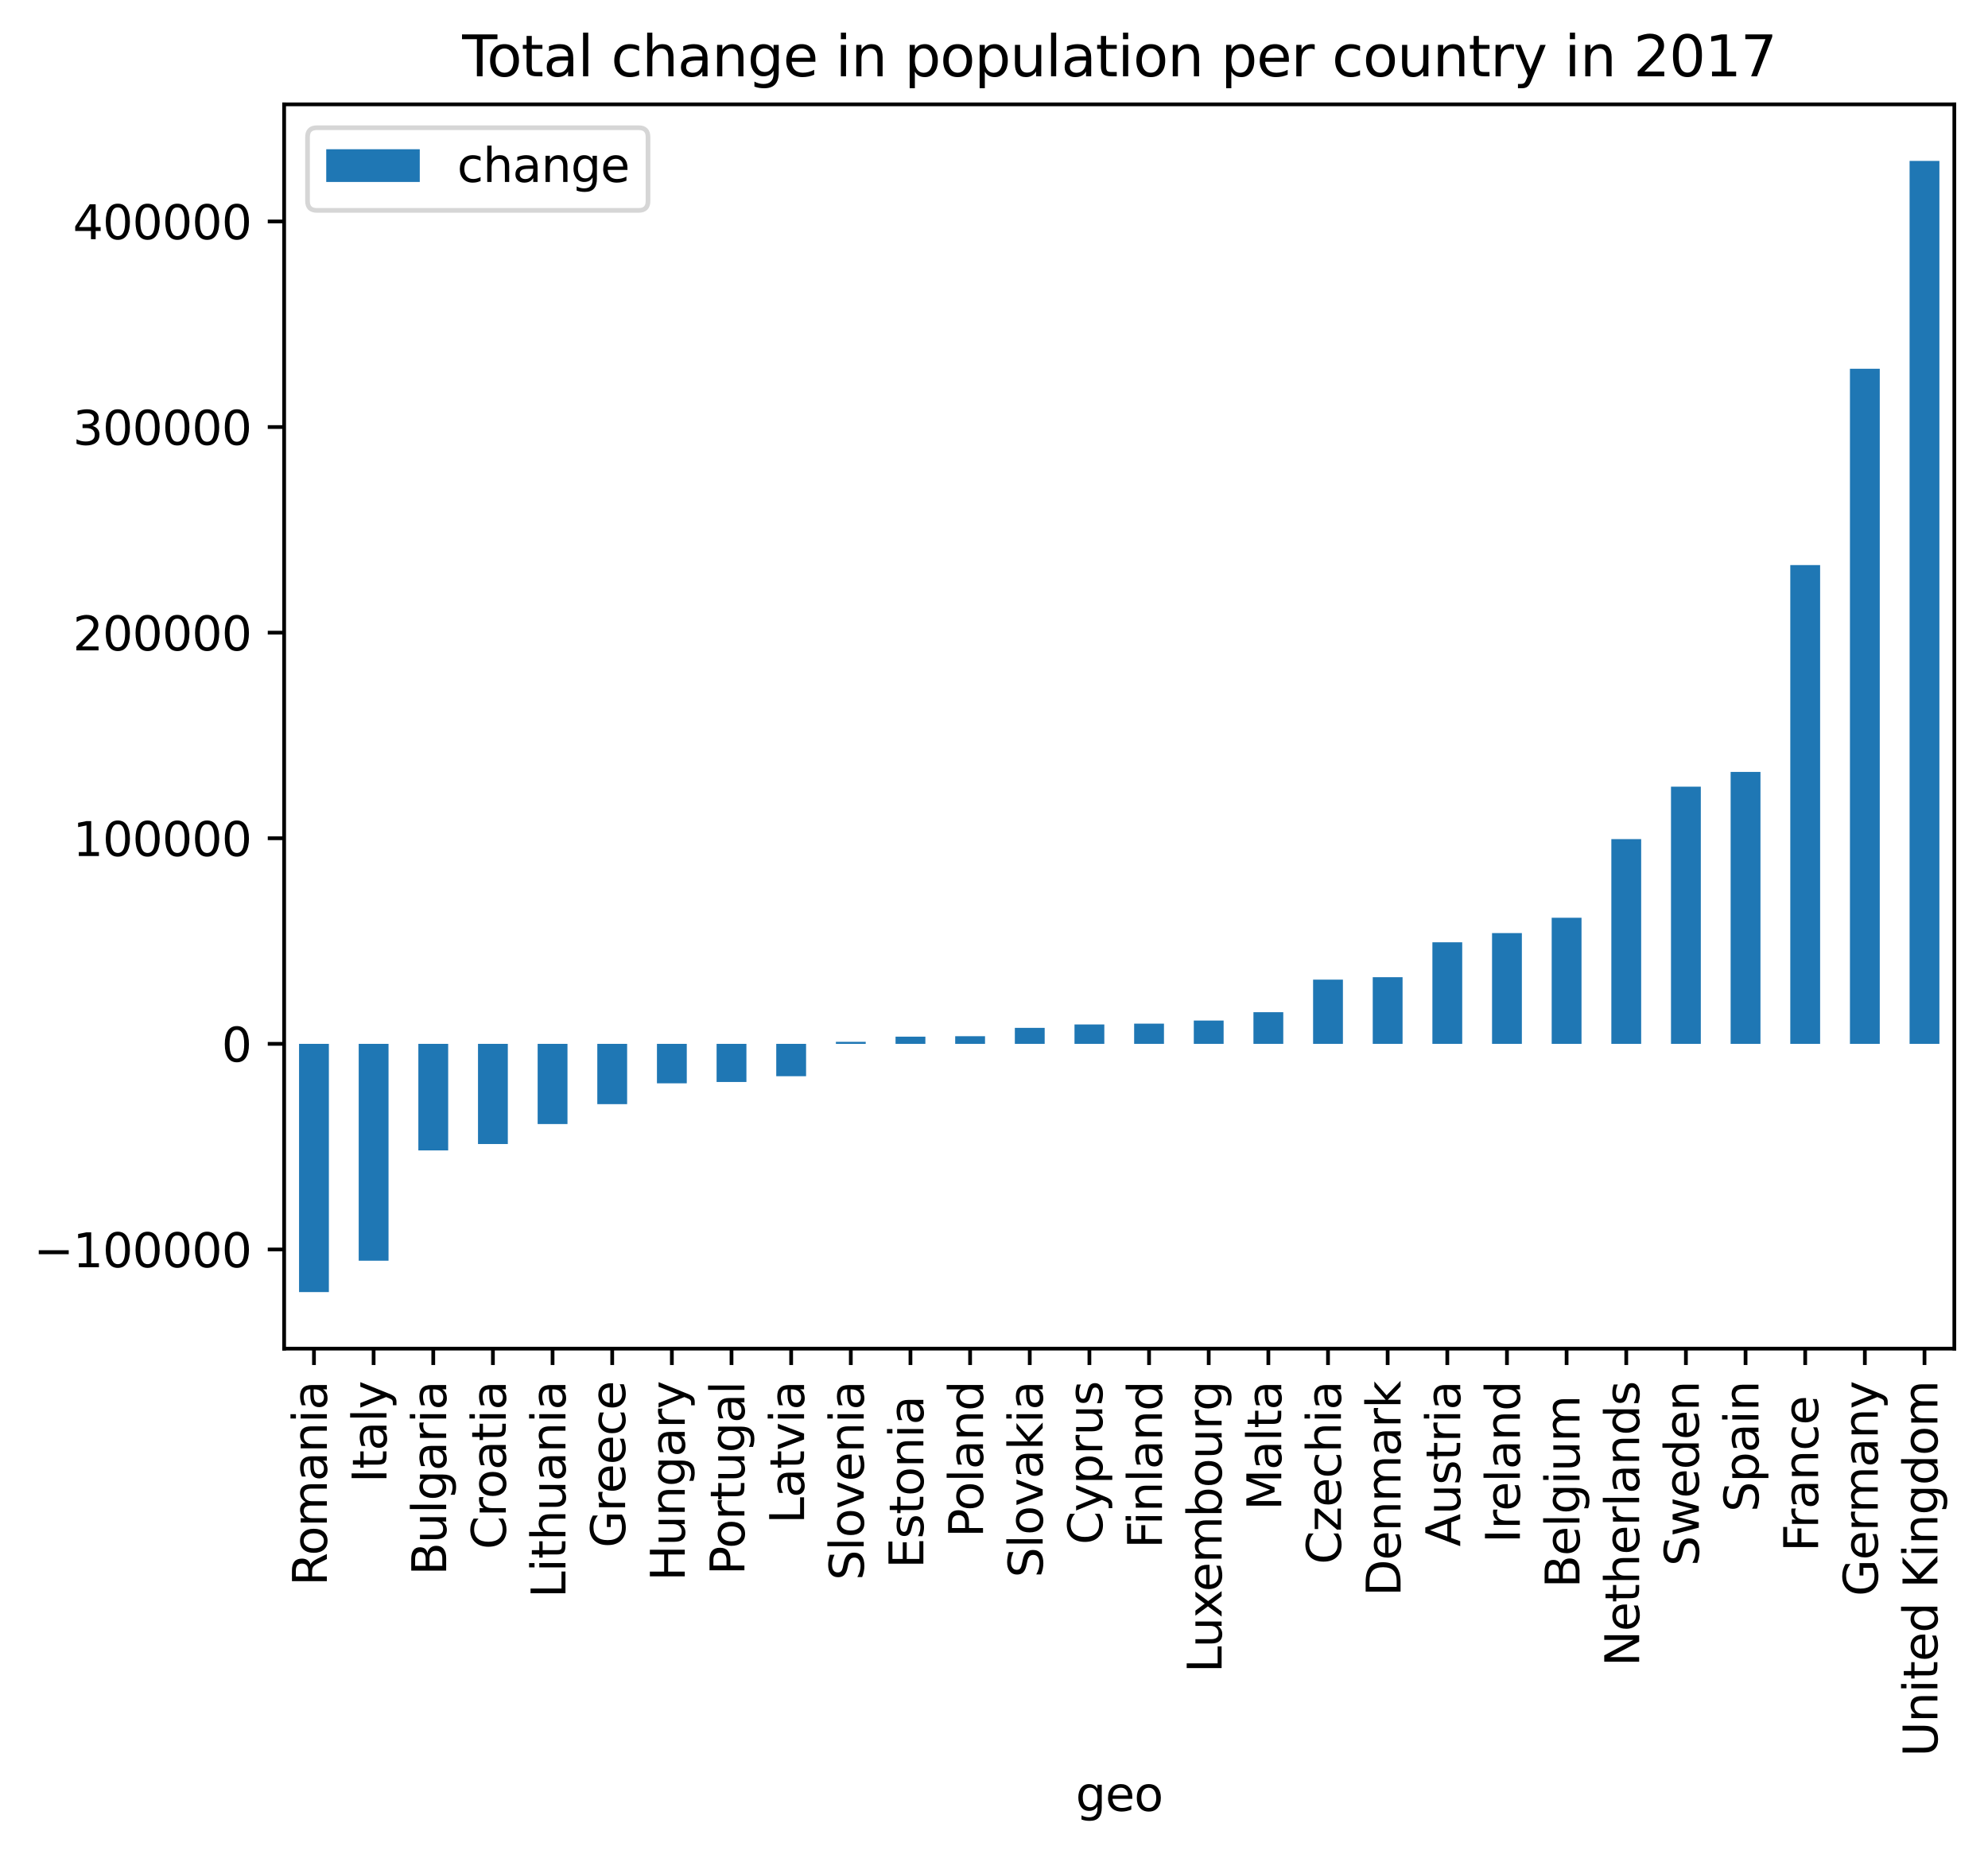<?xml version="1.0" encoding="utf-8" standalone="no"?>
<!DOCTYPE svg PUBLIC "-//W3C//DTD SVG 1.1//EN"
  "http://www.w3.org/Graphics/SVG/1.1/DTD/svg11.dtd">
<svg xmlns:xlink="http://www.w3.org/1999/xlink" width="425.075pt" height="396.572pt" viewBox="0 0 425.075 396.572" xmlns="http://www.w3.org/2000/svg" version="1.1">
 <defs>
  <style type="text/css">*{stroke-linejoin: round; stroke-linecap: butt}</style>
 </defs>
 <g id="figure_1">
  <g id="patch_1">
   <path d="M 0 396.572 
L 425.075 396.572 
L 425.075 0 
L 0 0 
z
" style="fill: #ffffff"/>
  </g>
  <g id="axes_1">
   <g id="patch_2">
    <path d="M 60.755 288.43 
L 417.875 288.43 
L 417.875 22.318 
L 60.755 22.318 
z
" style="fill: #ffffff"/>
   </g>
   <g id="patch_3">
    <path d="M 63.943 223.247 
L 70.32 223.247 
L 70.32 276.334 
L 63.943 276.334 
z
" clip-path="url(#p43cb7d56ff)" style="fill: #1f77b4"/>
   </g>
   <g id="patch_4">
    <path d="M 76.698 223.247 
L 83.075 223.247 
L 83.075 269.625 
L 76.698 269.625 
z
" clip-path="url(#p43cb7d56ff)" style="fill: #1f77b4"/>
   </g>
   <g id="patch_5">
    <path d="M 89.452 223.247 
L 95.829 223.247 
L 95.829 246.035 
L 89.452 246.035 
z
" clip-path="url(#p43cb7d56ff)" style="fill: #1f77b4"/>
   </g>
   <g id="patch_6">
    <path d="M 102.206 223.247 
L 108.583 223.247 
L 108.583 244.67 
L 102.206 244.67 
z
" clip-path="url(#p43cb7d56ff)" style="fill: #1f77b4"/>
   </g>
   <g id="patch_7">
    <path d="M 114.96 223.247 
L 121.338 223.247 
L 121.338 240.397 
L 114.96 240.397 
z
" clip-path="url(#p43cb7d56ff)" style="fill: #1f77b4"/>
   </g>
   <g id="patch_8">
    <path d="M 127.715 223.247 
L 134.092 223.247 
L 134.092 236.142 
L 127.715 236.142 
z
" clip-path="url(#p43cb7d56ff)" style="fill: #1f77b4"/>
   </g>
   <g id="patch_9">
    <path d="M 140.469 223.247 
L 146.846 223.247 
L 146.846 231.685 
L 140.469 231.685 
z
" clip-path="url(#p43cb7d56ff)" style="fill: #1f77b4"/>
   </g>
   <g id="patch_10">
    <path d="M 153.223 223.247 
L 159.6 223.247 
L 159.6 231.402 
L 153.223 231.402 
z
" clip-path="url(#p43cb7d56ff)" style="fill: #1f77b4"/>
   </g>
   <g id="patch_11">
    <path d="M 165.978 223.247 
L 172.355 223.247 
L 172.355 230.167 
L 165.978 230.167 
z
" clip-path="url(#p43cb7d56ff)" style="fill: #1f77b4"/>
   </g>
   <g id="patch_12">
    <path d="M 178.732 223.247 
L 185.109 223.247 
L 185.109 222.814 
L 178.732 222.814 
z
" clip-path="url(#p43cb7d56ff)" style="fill: #1f77b4"/>
   </g>
   <g id="patch_13">
    <path d="M 191.486 223.247 
L 197.863 223.247 
L 197.863 221.708 
L 191.486 221.708 
z
" clip-path="url(#p43cb7d56ff)" style="fill: #1f77b4"/>
   </g>
   <g id="patch_14">
    <path d="M 204.24 223.247 
L 210.618 223.247 
L 210.618 221.61 
L 204.24 221.61 
z
" clip-path="url(#p43cb7d56ff)" style="fill: #1f77b4"/>
   </g>
   <g id="patch_15">
    <path d="M 216.995 223.247 
L 223.372 223.247 
L 223.372 219.827 
L 216.995 219.827 
z
" clip-path="url(#p43cb7d56ff)" style="fill: #1f77b4"/>
   </g>
   <g id="patch_16">
    <path d="M 229.749 223.247 
L 236.126 223.247 
L 236.126 219.098 
L 229.749 219.098 
z
" clip-path="url(#p43cb7d56ff)" style="fill: #1f77b4"/>
   </g>
   <g id="patch_17">
    <path d="M 242.503 223.247 
L 248.88 223.247 
L 248.88 218.923 
L 242.503 218.923 
z
" clip-path="url(#p43cb7d56ff)" style="fill: #1f77b4"/>
   </g>
   <g id="patch_18">
    <path d="M 255.258 223.247 
L 261.635 223.247 
L 261.635 218.261 
L 255.258 218.261 
z
" clip-path="url(#p43cb7d56ff)" style="fill: #1f77b4"/>
   </g>
   <g id="patch_19">
    <path d="M 268.012 223.247 
L 274.389 223.247 
L 274.389 216.473 
L 268.012 216.473 
z
" clip-path="url(#p43cb7d56ff)" style="fill: #1f77b4"/>
   </g>
   <g id="patch_20">
    <path d="M 280.766 223.247 
L 287.143 223.247 
L 287.143 209.512 
L 280.766 209.512 
z
" clip-path="url(#p43cb7d56ff)" style="fill: #1f77b4"/>
   </g>
   <g id="patch_21">
    <path d="M 293.52 223.247 
L 299.898 223.247 
L 299.898 208.99 
L 293.52 208.99 
z
" clip-path="url(#p43cb7d56ff)" style="fill: #1f77b4"/>
   </g>
   <g id="patch_22">
    <path d="M 306.275 223.247 
L 312.652 223.247 
L 312.652 201.523 
L 306.275 201.523 
z
" clip-path="url(#p43cb7d56ff)" style="fill: #1f77b4"/>
   </g>
   <g id="patch_23">
    <path d="M 319.029 223.247 
L 325.406 223.247 
L 325.406 199.556 
L 319.029 199.556 
z
" clip-path="url(#p43cb7d56ff)" style="fill: #1f77b4"/>
   </g>
   <g id="patch_24">
    <path d="M 331.783 223.247 
L 338.16 223.247 
L 338.16 196.278 
L 331.783 196.278 
z
" clip-path="url(#p43cb7d56ff)" style="fill: #1f77b4"/>
   </g>
   <g id="patch_25">
    <path d="M 344.538 223.247 
L 350.915 223.247 
L 350.915 179.46 
L 344.538 179.46 
z
" clip-path="url(#p43cb7d56ff)" style="fill: #1f77b4"/>
   </g>
   <g id="patch_26">
    <path d="M 357.292 223.247 
L 363.669 223.247 
L 363.669 168.242 
L 357.292 168.242 
z
" clip-path="url(#p43cb7d56ff)" style="fill: #1f77b4"/>
   </g>
   <g id="patch_27">
    <path d="M 370.046 223.247 
L 376.423 223.247 
L 376.423 165.087 
L 370.046 165.087 
z
" clip-path="url(#p43cb7d56ff)" style="fill: #1f77b4"/>
   </g>
   <g id="patch_28">
    <path d="M 382.8 223.247 
L 389.178 223.247 
L 389.178 120.852 
L 382.8 120.852 
z
" clip-path="url(#p43cb7d56ff)" style="fill: #1f77b4"/>
   </g>
   <g id="patch_29">
    <path d="M 395.555 223.247 
L 401.932 223.247 
L 401.932 78.865 
L 395.555 78.865 
z
" clip-path="url(#p43cb7d56ff)" style="fill: #1f77b4"/>
   </g>
   <g id="patch_30">
    <path d="M 408.309 223.247 
L 414.686 223.247 
L 414.686 34.414 
L 408.309 34.414 
z
" clip-path="url(#p43cb7d56ff)" style="fill: #1f77b4"/>
   </g>
   <g id="matplotlib.axis_1">
    <g id="xtick_1">
     <g id="line2d_1">
      <defs>
       <path id="m574544e13b" d="M 0 0 
L 0 3.5 
" style="stroke: #000000; stroke-width: 0.8"/>
      </defs>
      <g>
       <use xlink:href="#m574544e13b" x="67.132" y="288.43" style="stroke: #000000; stroke-width: 0.8"/>
      </g>
     </g>
     <g id="text_1">
      <!-- Romania -->
      <g transform="translate(69.891 339.16) rotate(-90) scale(0.1 -0.1)">
       <defs>
        <path id="DejaVuSans-52" d="M 2841 2188 
Q 3044 2119 3236 1894 
Q 3428 1669 3622 1275 
L 4263 0 
L 3584 0 
L 2988 1197 
Q 2756 1666 2539 1819 
Q 2322 1972 1947 1972 
L 1259 1972 
L 1259 0 
L 628 0 
L 628 4666 
L 2053 4666 
Q 2853 4666 3247 4331 
Q 3641 3997 3641 3322 
Q 3641 2881 3436 2590 
Q 3231 2300 2841 2188 
z
M 1259 4147 
L 1259 2491 
L 2053 2491 
Q 2509 2491 2742 2702 
Q 2975 2913 2975 3322 
Q 2975 3731 2742 3939 
Q 2509 4147 2053 4147 
L 1259 4147 
z
" transform="scale(0.016)"/>
        <path id="DejaVuSans-6f" d="M 1959 3097 
Q 1497 3097 1228 2736 
Q 959 2375 959 1747 
Q 959 1119 1226 758 
Q 1494 397 1959 397 
Q 2419 397 2687 759 
Q 2956 1122 2956 1747 
Q 2956 2369 2687 2733 
Q 2419 3097 1959 3097 
z
M 1959 3584 
Q 2709 3584 3137 3096 
Q 3566 2609 3566 1747 
Q 3566 888 3137 398 
Q 2709 -91 1959 -91 
Q 1206 -91 779 398 
Q 353 888 353 1747 
Q 353 2609 779 3096 
Q 1206 3584 1959 3584 
z
" transform="scale(0.016)"/>
        <path id="DejaVuSans-6d" d="M 3328 2828 
Q 3544 3216 3844 3400 
Q 4144 3584 4550 3584 
Q 5097 3584 5394 3201 
Q 5691 2819 5691 2113 
L 5691 0 
L 5113 0 
L 5113 2094 
Q 5113 2597 4934 2840 
Q 4756 3084 4391 3084 
Q 3944 3084 3684 2787 
Q 3425 2491 3425 1978 
L 3425 0 
L 2847 0 
L 2847 2094 
Q 2847 2600 2669 2842 
Q 2491 3084 2119 3084 
Q 1678 3084 1418 2786 
Q 1159 2488 1159 1978 
L 1159 0 
L 581 0 
L 581 3500 
L 1159 3500 
L 1159 2956 
Q 1356 3278 1631 3431 
Q 1906 3584 2284 3584 
Q 2666 3584 2933 3390 
Q 3200 3197 3328 2828 
z
" transform="scale(0.016)"/>
        <path id="DejaVuSans-61" d="M 2194 1759 
Q 1497 1759 1228 1600 
Q 959 1441 959 1056 
Q 959 750 1161 570 
Q 1363 391 1709 391 
Q 2188 391 2477 730 
Q 2766 1069 2766 1631 
L 2766 1759 
L 2194 1759 
z
M 3341 1997 
L 3341 0 
L 2766 0 
L 2766 531 
Q 2569 213 2275 61 
Q 1981 -91 1556 -91 
Q 1019 -91 701 211 
Q 384 513 384 1019 
Q 384 1609 779 1909 
Q 1175 2209 1959 2209 
L 2766 2209 
L 2766 2266 
Q 2766 2663 2505 2880 
Q 2244 3097 1772 3097 
Q 1472 3097 1187 3025 
Q 903 2953 641 2809 
L 641 3341 
Q 956 3463 1253 3523 
Q 1550 3584 1831 3584 
Q 2591 3584 2966 3190 
Q 3341 2797 3341 1997 
z
" transform="scale(0.016)"/>
        <path id="DejaVuSans-6e" d="M 3513 2113 
L 3513 0 
L 2938 0 
L 2938 2094 
Q 2938 2591 2744 2837 
Q 2550 3084 2163 3084 
Q 1697 3084 1428 2787 
Q 1159 2491 1159 1978 
L 1159 0 
L 581 0 
L 581 3500 
L 1159 3500 
L 1159 2956 
Q 1366 3272 1645 3428 
Q 1925 3584 2291 3584 
Q 2894 3584 3203 3211 
Q 3513 2838 3513 2113 
z
" transform="scale(0.016)"/>
        <path id="DejaVuSans-69" d="M 603 3500 
L 1178 3500 
L 1178 0 
L 603 0 
L 603 3500 
z
M 603 4863 
L 1178 4863 
L 1178 4134 
L 603 4134 
L 603 4863 
z
" transform="scale(0.016)"/>
       </defs>
       <use xlink:href="#DejaVuSans-52"/>
       <use xlink:href="#DejaVuSans-6f" x="64.982"/>
       <use xlink:href="#DejaVuSans-6d" x="126.164"/>
       <use xlink:href="#DejaVuSans-61" x="223.576"/>
       <use xlink:href="#DejaVuSans-6e" x="284.855"/>
       <use xlink:href="#DejaVuSans-69" x="348.234"/>
       <use xlink:href="#DejaVuSans-61" x="376.018"/>
      </g>
     </g>
    </g>
    <g id="xtick_2">
     <g id="line2d_2">
      <g>
       <use xlink:href="#m574544e13b" x="79.886" y="288.43" style="stroke: #000000; stroke-width: 0.8"/>
      </g>
     </g>
     <g id="text_2">
      <!-- Italy -->
      <g transform="translate(82.645 317.125) rotate(-90) scale(0.1 -0.1)">
       <defs>
        <path id="DejaVuSans-49" d="M 628 4666 
L 1259 4666 
L 1259 0 
L 628 0 
L 628 4666 
z
" transform="scale(0.016)"/>
        <path id="DejaVuSans-74" d="M 1172 4494 
L 1172 3500 
L 2356 3500 
L 2356 3053 
L 1172 3053 
L 1172 1153 
Q 1172 725 1289 603 
Q 1406 481 1766 481 
L 2356 481 
L 2356 0 
L 1766 0 
Q 1100 0 847 248 
Q 594 497 594 1153 
L 594 3053 
L 172 3053 
L 172 3500 
L 594 3500 
L 594 4494 
L 1172 4494 
z
" transform="scale(0.016)"/>
        <path id="DejaVuSans-6c" d="M 603 4863 
L 1178 4863 
L 1178 0 
L 603 0 
L 603 4863 
z
" transform="scale(0.016)"/>
        <path id="DejaVuSans-79" d="M 2059 -325 
Q 1816 -950 1584 -1140 
Q 1353 -1331 966 -1331 
L 506 -1331 
L 506 -850 
L 844 -850 
Q 1081 -850 1212 -737 
Q 1344 -625 1503 -206 
L 1606 56 
L 191 3500 
L 800 3500 
L 1894 763 
L 2988 3500 
L 3597 3500 
L 2059 -325 
z
" transform="scale(0.016)"/>
       </defs>
       <use xlink:href="#DejaVuSans-49"/>
       <use xlink:href="#DejaVuSans-74" x="29.492"/>
       <use xlink:href="#DejaVuSans-61" x="68.701"/>
       <use xlink:href="#DejaVuSans-6c" x="129.98"/>
       <use xlink:href="#DejaVuSans-79" x="157.764"/>
      </g>
     </g>
    </g>
    <g id="xtick_3">
     <g id="line2d_3">
      <g>
       <use xlink:href="#m574544e13b" x="92.64" y="288.43" style="stroke: #000000; stroke-width: 0.8"/>
      </g>
     </g>
     <g id="text_3">
      <!-- Bulgaria -->
      <g transform="translate(95.4 336.9) rotate(-90) scale(0.1 -0.1)">
       <defs>
        <path id="DejaVuSans-42" d="M 1259 2228 
L 1259 519 
L 2272 519 
Q 2781 519 3026 730 
Q 3272 941 3272 1375 
Q 3272 1813 3026 2020 
Q 2781 2228 2272 2228 
L 1259 2228 
z
M 1259 4147 
L 1259 2741 
L 2194 2741 
Q 2656 2741 2882 2914 
Q 3109 3088 3109 3444 
Q 3109 3797 2882 3972 
Q 2656 4147 2194 4147 
L 1259 4147 
z
M 628 4666 
L 2241 4666 
Q 2963 4666 3353 4366 
Q 3744 4066 3744 3513 
Q 3744 3084 3544 2831 
Q 3344 2578 2956 2516 
Q 3422 2416 3680 2098 
Q 3938 1781 3938 1306 
Q 3938 681 3513 340 
Q 3088 0 2303 0 
L 628 0 
L 628 4666 
z
" transform="scale(0.016)"/>
        <path id="DejaVuSans-75" d="M 544 1381 
L 544 3500 
L 1119 3500 
L 1119 1403 
Q 1119 906 1312 657 
Q 1506 409 1894 409 
Q 2359 409 2629 706 
Q 2900 1003 2900 1516 
L 2900 3500 
L 3475 3500 
L 3475 0 
L 2900 0 
L 2900 538 
Q 2691 219 2414 64 
Q 2138 -91 1772 -91 
Q 1169 -91 856 284 
Q 544 659 544 1381 
z
M 1991 3584 
L 1991 3584 
z
" transform="scale(0.016)"/>
        <path id="DejaVuSans-67" d="M 2906 1791 
Q 2906 2416 2648 2759 
Q 2391 3103 1925 3103 
Q 1463 3103 1205 2759 
Q 947 2416 947 1791 
Q 947 1169 1205 825 
Q 1463 481 1925 481 
Q 2391 481 2648 825 
Q 2906 1169 2906 1791 
z
M 3481 434 
Q 3481 -459 3084 -895 
Q 2688 -1331 1869 -1331 
Q 1566 -1331 1297 -1286 
Q 1028 -1241 775 -1147 
L 775 -588 
Q 1028 -725 1275 -790 
Q 1522 -856 1778 -856 
Q 2344 -856 2625 -561 
Q 2906 -266 2906 331 
L 2906 616 
Q 2728 306 2450 153 
Q 2172 0 1784 0 
Q 1141 0 747 490 
Q 353 981 353 1791 
Q 353 2603 747 3093 
Q 1141 3584 1784 3584 
Q 2172 3584 2450 3431 
Q 2728 3278 2906 2969 
L 2906 3500 
L 3481 3500 
L 3481 434 
z
" transform="scale(0.016)"/>
        <path id="DejaVuSans-72" d="M 2631 2963 
Q 2534 3019 2420 3045 
Q 2306 3072 2169 3072 
Q 1681 3072 1420 2755 
Q 1159 2438 1159 1844 
L 1159 0 
L 581 0 
L 581 3500 
L 1159 3500 
L 1159 2956 
Q 1341 3275 1631 3429 
Q 1922 3584 2338 3584 
Q 2397 3584 2469 3576 
Q 2541 3569 2628 3553 
L 2631 2963 
z
" transform="scale(0.016)"/>
       </defs>
       <use xlink:href="#DejaVuSans-42"/>
       <use xlink:href="#DejaVuSans-75" x="68.604"/>
       <use xlink:href="#DejaVuSans-6c" x="131.982"/>
       <use xlink:href="#DejaVuSans-67" x="159.766"/>
       <use xlink:href="#DejaVuSans-61" x="223.242"/>
       <use xlink:href="#DejaVuSans-72" x="284.521"/>
       <use xlink:href="#DejaVuSans-69" x="325.635"/>
       <use xlink:href="#DejaVuSans-61" x="353.418"/>
      </g>
     </g>
    </g>
    <g id="xtick_4">
     <g id="line2d_4">
      <g>
       <use xlink:href="#m574544e13b" x="105.395" y="288.43" style="stroke: #000000; stroke-width: 0.8"/>
      </g>
     </g>
     <g id="text_4">
      <!-- Croatia -->
      <g transform="translate(108.154 331.372) rotate(-90) scale(0.1 -0.1)">
       <defs>
        <path id="DejaVuSans-43" d="M 4122 4306 
L 4122 3641 
Q 3803 3938 3442 4084 
Q 3081 4231 2675 4231 
Q 1875 4231 1450 3742 
Q 1025 3253 1025 2328 
Q 1025 1406 1450 917 
Q 1875 428 2675 428 
Q 3081 428 3442 575 
Q 3803 722 4122 1019 
L 4122 359 
Q 3791 134 3420 21 
Q 3050 -91 2638 -91 
Q 1578 -91 968 557 
Q 359 1206 359 2328 
Q 359 3453 968 4101 
Q 1578 4750 2638 4750 
Q 3056 4750 3426 4639 
Q 3797 4528 4122 4306 
z
" transform="scale(0.016)"/>
       </defs>
       <use xlink:href="#DejaVuSans-43"/>
       <use xlink:href="#DejaVuSans-72" x="69.824"/>
       <use xlink:href="#DejaVuSans-6f" x="108.688"/>
       <use xlink:href="#DejaVuSans-61" x="169.869"/>
       <use xlink:href="#DejaVuSans-74" x="231.148"/>
       <use xlink:href="#DejaVuSans-69" x="270.357"/>
       <use xlink:href="#DejaVuSans-61" x="298.141"/>
      </g>
     </g>
    </g>
    <g id="xtick_5">
     <g id="line2d_5">
      <g>
       <use xlink:href="#m574544e13b" x="118.149" y="288.43" style="stroke: #000000; stroke-width: 0.8"/>
      </g>
     </g>
     <g id="text_5">
      <!-- Lithuania -->
      <g transform="translate(120.908 341.747) rotate(-90) scale(0.1 -0.1)">
       <defs>
        <path id="DejaVuSans-4c" d="M 628 4666 
L 1259 4666 
L 1259 531 
L 3531 531 
L 3531 0 
L 628 0 
L 628 4666 
z
" transform="scale(0.016)"/>
        <path id="DejaVuSans-68" d="M 3513 2113 
L 3513 0 
L 2938 0 
L 2938 2094 
Q 2938 2591 2744 2837 
Q 2550 3084 2163 3084 
Q 1697 3084 1428 2787 
Q 1159 2491 1159 1978 
L 1159 0 
L 581 0 
L 581 4863 
L 1159 4863 
L 1159 2956 
Q 1366 3272 1645 3428 
Q 1925 3584 2291 3584 
Q 2894 3584 3203 3211 
Q 3513 2838 3513 2113 
z
" transform="scale(0.016)"/>
       </defs>
       <use xlink:href="#DejaVuSans-4c"/>
       <use xlink:href="#DejaVuSans-69" x="55.713"/>
       <use xlink:href="#DejaVuSans-74" x="83.496"/>
       <use xlink:href="#DejaVuSans-68" x="122.705"/>
       <use xlink:href="#DejaVuSans-75" x="186.084"/>
       <use xlink:href="#DejaVuSans-61" x="249.463"/>
       <use xlink:href="#DejaVuSans-6e" x="310.742"/>
       <use xlink:href="#DejaVuSans-69" x="374.121"/>
       <use xlink:href="#DejaVuSans-61" x="401.904"/>
      </g>
     </g>
    </g>
    <g id="xtick_6">
     <g id="line2d_6">
      <g>
       <use xlink:href="#m574544e13b" x="130.903" y="288.43" style="stroke: #000000; stroke-width: 0.8"/>
      </g>
     </g>
     <g id="text_6">
      <!-- Greece -->
      <g transform="translate(133.663 331.022) rotate(-90) scale(0.1 -0.1)">
       <defs>
        <path id="DejaVuSans-47" d="M 3809 666 
L 3809 1919 
L 2778 1919 
L 2778 2438 
L 4434 2438 
L 4434 434 
Q 4069 175 3628 42 
Q 3188 -91 2688 -91 
Q 1594 -91 976 548 
Q 359 1188 359 2328 
Q 359 3472 976 4111 
Q 1594 4750 2688 4750 
Q 3144 4750 3555 4637 
Q 3966 4525 4313 4306 
L 4313 3634 
Q 3963 3931 3569 4081 
Q 3175 4231 2741 4231 
Q 1884 4231 1454 3753 
Q 1025 3275 1025 2328 
Q 1025 1384 1454 906 
Q 1884 428 2741 428 
Q 3075 428 3337 486 
Q 3600 544 3809 666 
z
" transform="scale(0.016)"/>
        <path id="DejaVuSans-65" d="M 3597 1894 
L 3597 1613 
L 953 1613 
Q 991 1019 1311 708 
Q 1631 397 2203 397 
Q 2534 397 2845 478 
Q 3156 559 3463 722 
L 3463 178 
Q 3153 47 2828 -22 
Q 2503 -91 2169 -91 
Q 1331 -91 842 396 
Q 353 884 353 1716 
Q 353 2575 817 3079 
Q 1281 3584 2069 3584 
Q 2775 3584 3186 3129 
Q 3597 2675 3597 1894 
z
M 3022 2063 
Q 3016 2534 2758 2815 
Q 2500 3097 2075 3097 
Q 1594 3097 1305 2825 
Q 1016 2553 972 2059 
L 3022 2063 
z
" transform="scale(0.016)"/>
        <path id="DejaVuSans-63" d="M 3122 3366 
L 3122 2828 
Q 2878 2963 2633 3030 
Q 2388 3097 2138 3097 
Q 1578 3097 1268 2742 
Q 959 2388 959 1747 
Q 959 1106 1268 751 
Q 1578 397 2138 397 
Q 2388 397 2633 464 
Q 2878 531 3122 666 
L 3122 134 
Q 2881 22 2623 -34 
Q 2366 -91 2075 -91 
Q 1284 -91 818 406 
Q 353 903 353 1747 
Q 353 2603 823 3093 
Q 1294 3584 2113 3584 
Q 2378 3584 2631 3529 
Q 2884 3475 3122 3366 
z
" transform="scale(0.016)"/>
       </defs>
       <use xlink:href="#DejaVuSans-47"/>
       <use xlink:href="#DejaVuSans-72" x="77.49"/>
       <use xlink:href="#DejaVuSans-65" x="116.354"/>
       <use xlink:href="#DejaVuSans-65" x="177.877"/>
       <use xlink:href="#DejaVuSans-63" x="239.4"/>
       <use xlink:href="#DejaVuSans-65" x="294.381"/>
      </g>
     </g>
    </g>
    <g id="xtick_7">
     <g id="line2d_7">
      <g>
       <use xlink:href="#m574544e13b" x="143.658" y="288.43" style="stroke: #000000; stroke-width: 0.8"/>
      </g>
     </g>
     <g id="text_7">
      <!-- Hungary -->
      <g transform="translate(146.417 338.132) rotate(-90) scale(0.1 -0.1)">
       <defs>
        <path id="DejaVuSans-48" d="M 628 4666 
L 1259 4666 
L 1259 2753 
L 3553 2753 
L 3553 4666 
L 4184 4666 
L 4184 0 
L 3553 0 
L 3553 2222 
L 1259 2222 
L 1259 0 
L 628 0 
L 628 4666 
z
" transform="scale(0.016)"/>
       </defs>
       <use xlink:href="#DejaVuSans-48"/>
       <use xlink:href="#DejaVuSans-75" x="75.195"/>
       <use xlink:href="#DejaVuSans-6e" x="138.574"/>
       <use xlink:href="#DejaVuSans-67" x="201.953"/>
       <use xlink:href="#DejaVuSans-61" x="265.43"/>
       <use xlink:href="#DejaVuSans-72" x="326.709"/>
       <use xlink:href="#DejaVuSans-79" x="367.822"/>
      </g>
     </g>
    </g>
    <g id="xtick_8">
     <g id="line2d_8">
      <g>
       <use xlink:href="#m574544e13b" x="156.412" y="288.43" style="stroke: #000000; stroke-width: 0.8"/>
      </g>
     </g>
     <g id="text_8">
      <!-- Portugal -->
      <g transform="translate(159.171 336.839) rotate(-90) scale(0.1 -0.1)">
       <defs>
        <path id="DejaVuSans-50" d="M 1259 4147 
L 1259 2394 
L 2053 2394 
Q 2494 2394 2734 2622 
Q 2975 2850 2975 3272 
Q 2975 3691 2734 3919 
Q 2494 4147 2053 4147 
L 1259 4147 
z
M 628 4666 
L 2053 4666 
Q 2838 4666 3239 4311 
Q 3641 3956 3641 3272 
Q 3641 2581 3239 2228 
Q 2838 1875 2053 1875 
L 1259 1875 
L 1259 0 
L 628 0 
L 628 4666 
z
" transform="scale(0.016)"/>
       </defs>
       <use xlink:href="#DejaVuSans-50"/>
       <use xlink:href="#DejaVuSans-6f" x="56.678"/>
       <use xlink:href="#DejaVuSans-72" x="117.859"/>
       <use xlink:href="#DejaVuSans-74" x="158.973"/>
       <use xlink:href="#DejaVuSans-75" x="198.182"/>
       <use xlink:href="#DejaVuSans-67" x="261.561"/>
       <use xlink:href="#DejaVuSans-61" x="325.037"/>
       <use xlink:href="#DejaVuSans-6c" x="386.316"/>
      </g>
     </g>
    </g>
    <g id="xtick_9">
     <g id="line2d_9">
      <g>
       <use xlink:href="#m574544e13b" x="169.166" y="288.43" style="stroke: #000000; stroke-width: 0.8"/>
      </g>
     </g>
     <g id="text_9">
      <!-- Latvia -->
      <g transform="translate(171.925 325.875) rotate(-90) scale(0.1 -0.1)">
       <defs>
        <path id="DejaVuSans-76" d="M 191 3500 
L 800 3500 
L 1894 563 
L 2988 3500 
L 3597 3500 
L 2284 0 
L 1503 0 
L 191 3500 
z
" transform="scale(0.016)"/>
       </defs>
       <use xlink:href="#DejaVuSans-4c"/>
       <use xlink:href="#DejaVuSans-61" x="55.713"/>
       <use xlink:href="#DejaVuSans-74" x="116.992"/>
       <use xlink:href="#DejaVuSans-76" x="156.201"/>
       <use xlink:href="#DejaVuSans-69" x="215.381"/>
       <use xlink:href="#DejaVuSans-61" x="243.164"/>
      </g>
     </g>
    </g>
    <g id="xtick_10">
     <g id="line2d_10">
      <g>
       <use xlink:href="#m574544e13b" x="181.92" y="288.43" style="stroke: #000000; stroke-width: 0.8"/>
      </g>
     </g>
     <g id="text_10">
      <!-- Slovenia -->
      <g transform="translate(184.68 337.991) rotate(-90) scale(0.1 -0.1)">
       <defs>
        <path id="DejaVuSans-53" d="M 3425 4513 
L 3425 3897 
Q 3066 4069 2747 4153 
Q 2428 4238 2131 4238 
Q 1616 4238 1336 4038 
Q 1056 3838 1056 3469 
Q 1056 3159 1242 3001 
Q 1428 2844 1947 2747 
L 2328 2669 
Q 3034 2534 3370 2195 
Q 3706 1856 3706 1288 
Q 3706 609 3251 259 
Q 2797 -91 1919 -91 
Q 1588 -91 1214 -16 
Q 841 59 441 206 
L 441 856 
Q 825 641 1194 531 
Q 1563 422 1919 422 
Q 2459 422 2753 634 
Q 3047 847 3047 1241 
Q 3047 1584 2836 1778 
Q 2625 1972 2144 2069 
L 1759 2144 
Q 1053 2284 737 2584 
Q 422 2884 422 3419 
Q 422 4038 858 4394 
Q 1294 4750 2059 4750 
Q 2388 4750 2728 4690 
Q 3069 4631 3425 4513 
z
" transform="scale(0.016)"/>
       </defs>
       <use xlink:href="#DejaVuSans-53"/>
       <use xlink:href="#DejaVuSans-6c" x="63.477"/>
       <use xlink:href="#DejaVuSans-6f" x="91.26"/>
       <use xlink:href="#DejaVuSans-76" x="152.441"/>
       <use xlink:href="#DejaVuSans-65" x="211.621"/>
       <use xlink:href="#DejaVuSans-6e" x="273.145"/>
       <use xlink:href="#DejaVuSans-69" x="336.523"/>
       <use xlink:href="#DejaVuSans-61" x="364.307"/>
      </g>
     </g>
    </g>
    <g id="xtick_11">
     <g id="line2d_11">
      <g>
       <use xlink:href="#m574544e13b" x="194.675" y="288.43" style="stroke: #000000; stroke-width: 0.8"/>
      </g>
     </g>
     <g id="text_11">
      <!-- Estonia  -->
      <g transform="translate(197.434 335.419) rotate(-90) scale(0.1 -0.1)">
       <defs>
        <path id="DejaVuSans-45" d="M 628 4666 
L 3578 4666 
L 3578 4134 
L 1259 4134 
L 1259 2753 
L 3481 2753 
L 3481 2222 
L 1259 2222 
L 1259 531 
L 3634 531 
L 3634 0 
L 628 0 
L 628 4666 
z
" transform="scale(0.016)"/>
        <path id="DejaVuSans-73" d="M 2834 3397 
L 2834 2853 
Q 2591 2978 2328 3040 
Q 2066 3103 1784 3103 
Q 1356 3103 1142 2972 
Q 928 2841 928 2578 
Q 928 2378 1081 2264 
Q 1234 2150 1697 2047 
L 1894 2003 
Q 2506 1872 2764 1633 
Q 3022 1394 3022 966 
Q 3022 478 2636 193 
Q 2250 -91 1575 -91 
Q 1294 -91 989 -36 
Q 684 19 347 128 
L 347 722 
Q 666 556 975 473 
Q 1284 391 1588 391 
Q 1994 391 2212 530 
Q 2431 669 2431 922 
Q 2431 1156 2273 1281 
Q 2116 1406 1581 1522 
L 1381 1569 
Q 847 1681 609 1914 
Q 372 2147 372 2553 
Q 372 3047 722 3315 
Q 1072 3584 1716 3584 
Q 2034 3584 2315 3537 
Q 2597 3491 2834 3397 
z
" transform="scale(0.016)"/>
        <path id="DejaVuSans-20" transform="scale(0.016)"/>
       </defs>
       <use xlink:href="#DejaVuSans-45"/>
       <use xlink:href="#DejaVuSans-73" x="63.184"/>
       <use xlink:href="#DejaVuSans-74" x="115.283"/>
       <use xlink:href="#DejaVuSans-6f" x="154.492"/>
       <use xlink:href="#DejaVuSans-6e" x="215.674"/>
       <use xlink:href="#DejaVuSans-69" x="279.053"/>
       <use xlink:href="#DejaVuSans-61" x="306.836"/>
       <use xlink:href="#DejaVuSans-20" x="368.115"/>
      </g>
     </g>
    </g>
    <g id="xtick_12">
     <g id="line2d_12">
      <g>
       <use xlink:href="#m574544e13b" x="207.429" y="288.43" style="stroke: #000000; stroke-width: 0.8"/>
      </g>
     </g>
     <g id="text_12">
      <!-- Poland -->
      <g transform="translate(210.188 328.808) rotate(-90) scale(0.1 -0.1)">
       <defs>
        <path id="DejaVuSans-64" d="M 2906 2969 
L 2906 4863 
L 3481 4863 
L 3481 0 
L 2906 0 
L 2906 525 
Q 2725 213 2448 61 
Q 2172 -91 1784 -91 
Q 1150 -91 751 415 
Q 353 922 353 1747 
Q 353 2572 751 3078 
Q 1150 3584 1784 3584 
Q 2172 3584 2448 3432 
Q 2725 3281 2906 2969 
z
M 947 1747 
Q 947 1113 1208 752 
Q 1469 391 1925 391 
Q 2381 391 2643 752 
Q 2906 1113 2906 1747 
Q 2906 2381 2643 2742 
Q 2381 3103 1925 3103 
Q 1469 3103 1208 2742 
Q 947 2381 947 1747 
z
" transform="scale(0.016)"/>
       </defs>
       <use xlink:href="#DejaVuSans-50"/>
       <use xlink:href="#DejaVuSans-6f" x="56.678"/>
       <use xlink:href="#DejaVuSans-6c" x="117.859"/>
       <use xlink:href="#DejaVuSans-61" x="145.643"/>
       <use xlink:href="#DejaVuSans-6e" x="206.922"/>
       <use xlink:href="#DejaVuSans-64" x="270.301"/>
      </g>
     </g>
    </g>
    <g id="xtick_13">
     <g id="line2d_13">
      <g>
       <use xlink:href="#m574544e13b" x="220.183" y="288.43" style="stroke: #000000; stroke-width: 0.8"/>
      </g>
     </g>
     <g id="text_13">
      <!-- Slovakia -->
      <g transform="translate(222.943 337.419) rotate(-90) scale(0.1 -0.1)">
       <defs>
        <path id="DejaVuSans-6b" d="M 581 4863 
L 1159 4863 
L 1159 1991 
L 2875 3500 
L 3609 3500 
L 1753 1863 
L 3688 0 
L 2938 0 
L 1159 1709 
L 1159 0 
L 581 0 
L 581 4863 
z
" transform="scale(0.016)"/>
       </defs>
       <use xlink:href="#DejaVuSans-53"/>
       <use xlink:href="#DejaVuSans-6c" x="63.477"/>
       <use xlink:href="#DejaVuSans-6f" x="91.26"/>
       <use xlink:href="#DejaVuSans-76" x="152.441"/>
       <use xlink:href="#DejaVuSans-61" x="211.621"/>
       <use xlink:href="#DejaVuSans-6b" x="272.9"/>
       <use xlink:href="#DejaVuSans-69" x="330.811"/>
       <use xlink:href="#DejaVuSans-61" x="358.594"/>
      </g>
     </g>
    </g>
    <g id="xtick_14">
     <g id="line2d_14">
      <g>
       <use xlink:href="#m574544e13b" x="232.938" y="288.43" style="stroke: #000000; stroke-width: 0.8"/>
      </g>
     </g>
     <g id="text_14">
      <!-- Cyprus -->
      <g transform="translate(235.697 330.338) rotate(-90) scale(0.1 -0.1)">
       <defs>
        <path id="DejaVuSans-70" d="M 1159 525 
L 1159 -1331 
L 581 -1331 
L 581 3500 
L 1159 3500 
L 1159 2969 
Q 1341 3281 1617 3432 
Q 1894 3584 2278 3584 
Q 2916 3584 3314 3078 
Q 3713 2572 3713 1747 
Q 3713 922 3314 415 
Q 2916 -91 2278 -91 
Q 1894 -91 1617 61 
Q 1341 213 1159 525 
z
M 3116 1747 
Q 3116 2381 2855 2742 
Q 2594 3103 2138 3103 
Q 1681 3103 1420 2742 
Q 1159 2381 1159 1747 
Q 1159 1113 1420 752 
Q 1681 391 2138 391 
Q 2594 391 2855 752 
Q 3116 1113 3116 1747 
z
" transform="scale(0.016)"/>
       </defs>
       <use xlink:href="#DejaVuSans-43"/>
       <use xlink:href="#DejaVuSans-79" x="69.824"/>
       <use xlink:href="#DejaVuSans-70" x="129.004"/>
       <use xlink:href="#DejaVuSans-72" x="192.48"/>
       <use xlink:href="#DejaVuSans-75" x="233.594"/>
       <use xlink:href="#DejaVuSans-73" x="296.973"/>
      </g>
     </g>
    </g>
    <g id="xtick_15">
     <g id="line2d_15">
      <g>
       <use xlink:href="#m574544e13b" x="245.692" y="288.43" style="stroke: #000000; stroke-width: 0.8"/>
      </g>
     </g>
     <g id="text_15">
      <!-- Finland -->
      <g transform="translate(248.451 331.164) rotate(-90) scale(0.1 -0.1)">
       <defs>
        <path id="DejaVuSans-46" d="M 628 4666 
L 3309 4666 
L 3309 4134 
L 1259 4134 
L 1259 2759 
L 3109 2759 
L 3109 2228 
L 1259 2228 
L 1259 0 
L 628 0 
L 628 4666 
z
" transform="scale(0.016)"/>
       </defs>
       <use xlink:href="#DejaVuSans-46"/>
       <use xlink:href="#DejaVuSans-69" x="50.27"/>
       <use xlink:href="#DejaVuSans-6e" x="78.053"/>
       <use xlink:href="#DejaVuSans-6c" x="141.432"/>
       <use xlink:href="#DejaVuSans-61" x="169.215"/>
       <use xlink:href="#DejaVuSans-6e" x="230.494"/>
       <use xlink:href="#DejaVuSans-64" x="293.873"/>
      </g>
     </g>
    </g>
    <g id="xtick_16">
     <g id="line2d_16">
      <g>
       <use xlink:href="#m574544e13b" x="258.446" y="288.43" style="stroke: #000000; stroke-width: 0.8"/>
      </g>
     </g>
     <g id="text_16">
      <!-- Luxembourg -->
      <g transform="translate(261.205 357.754) rotate(-90) scale(0.1 -0.1)">
       <defs>
        <path id="DejaVuSans-78" d="M 3513 3500 
L 2247 1797 
L 3578 0 
L 2900 0 
L 1881 1375 
L 863 0 
L 184 0 
L 1544 1831 
L 300 3500 
L 978 3500 
L 1906 2253 
L 2834 3500 
L 3513 3500 
z
" transform="scale(0.016)"/>
        <path id="DejaVuSans-62" d="M 3116 1747 
Q 3116 2381 2855 2742 
Q 2594 3103 2138 3103 
Q 1681 3103 1420 2742 
Q 1159 2381 1159 1747 
Q 1159 1113 1420 752 
Q 1681 391 2138 391 
Q 2594 391 2855 752 
Q 3116 1113 3116 1747 
z
M 1159 2969 
Q 1341 3281 1617 3432 
Q 1894 3584 2278 3584 
Q 2916 3584 3314 3078 
Q 3713 2572 3713 1747 
Q 3713 922 3314 415 
Q 2916 -91 2278 -91 
Q 1894 -91 1617 61 
Q 1341 213 1159 525 
L 1159 0 
L 581 0 
L 581 4863 
L 1159 4863 
L 1159 2969 
z
" transform="scale(0.016)"/>
       </defs>
       <use xlink:href="#DejaVuSans-4c"/>
       <use xlink:href="#DejaVuSans-75" x="53.963"/>
       <use xlink:href="#DejaVuSans-78" x="117.342"/>
       <use xlink:href="#DejaVuSans-65" x="173.396"/>
       <use xlink:href="#DejaVuSans-6d" x="234.92"/>
       <use xlink:href="#DejaVuSans-62" x="332.332"/>
       <use xlink:href="#DejaVuSans-6f" x="395.809"/>
       <use xlink:href="#DejaVuSans-75" x="456.99"/>
       <use xlink:href="#DejaVuSans-72" x="520.369"/>
       <use xlink:href="#DejaVuSans-67" x="559.732"/>
      </g>
     </g>
    </g>
    <g id="xtick_17">
     <g id="line2d_17">
      <g>
       <use xlink:href="#m574544e13b" x="271.2" y="288.43" style="stroke: #000000; stroke-width: 0.8"/>
      </g>
     </g>
     <g id="text_17">
      <!-- Malta -->
      <g transform="translate(273.96 323.013) rotate(-90) scale(0.1 -0.1)">
       <defs>
        <path id="DejaVuSans-4d" d="M 628 4666 
L 1569 4666 
L 2759 1491 
L 3956 4666 
L 4897 4666 
L 4897 0 
L 4281 0 
L 4281 4097 
L 3078 897 
L 2444 897 
L 1241 4097 
L 1241 0 
L 628 0 
L 628 4666 
z
" transform="scale(0.016)"/>
       </defs>
       <use xlink:href="#DejaVuSans-4d"/>
       <use xlink:href="#DejaVuSans-61" x="86.279"/>
       <use xlink:href="#DejaVuSans-6c" x="147.559"/>
       <use xlink:href="#DejaVuSans-74" x="175.342"/>
       <use xlink:href="#DejaVuSans-61" x="214.551"/>
      </g>
     </g>
    </g>
    <g id="xtick_18">
     <g id="line2d_18">
      <g>
       <use xlink:href="#m574544e13b" x="283.955" y="288.43" style="stroke: #000000; stroke-width: 0.8"/>
      </g>
     </g>
     <g id="text_18">
      <!-- Czechia -->
      <g transform="translate(286.714 334.557) rotate(-90) scale(0.1 -0.1)">
       <defs>
        <path id="DejaVuSans-7a" d="M 353 3500 
L 3084 3500 
L 3084 2975 
L 922 459 
L 3084 459 
L 3084 0 
L 275 0 
L 275 525 
L 2438 3041 
L 353 3041 
L 353 3500 
z
" transform="scale(0.016)"/>
       </defs>
       <use xlink:href="#DejaVuSans-43"/>
       <use xlink:href="#DejaVuSans-7a" x="69.824"/>
       <use xlink:href="#DejaVuSans-65" x="122.314"/>
       <use xlink:href="#DejaVuSans-63" x="183.838"/>
       <use xlink:href="#DejaVuSans-68" x="238.818"/>
       <use xlink:href="#DejaVuSans-69" x="302.197"/>
       <use xlink:href="#DejaVuSans-61" x="329.98"/>
      </g>
     </g>
    </g>
    <g id="xtick_19">
     <g id="line2d_19">
      <g>
       <use xlink:href="#m574544e13b" x="296.709" y="288.43" style="stroke: #000000; stroke-width: 0.8"/>
      </g>
     </g>
     <g id="text_19">
      <!-- Denmark -->
      <g transform="translate(299.468 341.391) rotate(-90) scale(0.1 -0.1)">
       <defs>
        <path id="DejaVuSans-44" d="M 1259 4147 
L 1259 519 
L 2022 519 
Q 2988 519 3436 956 
Q 3884 1394 3884 2338 
Q 3884 3275 3436 3711 
Q 2988 4147 2022 4147 
L 1259 4147 
z
M 628 4666 
L 1925 4666 
Q 3281 4666 3915 4102 
Q 4550 3538 4550 2338 
Q 4550 1131 3912 565 
Q 3275 0 1925 0 
L 628 0 
L 628 4666 
z
" transform="scale(0.016)"/>
       </defs>
       <use xlink:href="#DejaVuSans-44"/>
       <use xlink:href="#DejaVuSans-65" x="77.002"/>
       <use xlink:href="#DejaVuSans-6e" x="138.525"/>
       <use xlink:href="#DejaVuSans-6d" x="201.904"/>
       <use xlink:href="#DejaVuSans-61" x="299.316"/>
       <use xlink:href="#DejaVuSans-72" x="360.596"/>
       <use xlink:href="#DejaVuSans-6b" x="401.709"/>
      </g>
     </g>
    </g>
    <g id="xtick_20">
     <g id="line2d_20">
      <g>
       <use xlink:href="#m574544e13b" x="309.463" y="288.43" style="stroke: #000000; stroke-width: 0.8"/>
      </g>
     </g>
     <g id="text_20">
      <!-- Austria -->
      <g transform="translate(312.223 330.755) rotate(-90) scale(0.1 -0.1)">
       <defs>
        <path id="DejaVuSans-41" d="M 2188 4044 
L 1331 1722 
L 3047 1722 
L 2188 4044 
z
M 1831 4666 
L 2547 4666 
L 4325 0 
L 3669 0 
L 3244 1197 
L 1141 1197 
L 716 0 
L 50 0 
L 1831 4666 
z
" transform="scale(0.016)"/>
       </defs>
       <use xlink:href="#DejaVuSans-41"/>
       <use xlink:href="#DejaVuSans-75" x="68.408"/>
       <use xlink:href="#DejaVuSans-73" x="131.787"/>
       <use xlink:href="#DejaVuSans-74" x="183.887"/>
       <use xlink:href="#DejaVuSans-72" x="223.096"/>
       <use xlink:href="#DejaVuSans-69" x="264.209"/>
       <use xlink:href="#DejaVuSans-61" x="291.992"/>
      </g>
     </g>
    </g>
    <g id="xtick_21">
     <g id="line2d_21">
      <g>
       <use xlink:href="#m574544e13b" x="322.218" y="288.43" style="stroke: #000000; stroke-width: 0.8"/>
      </g>
     </g>
     <g id="text_21">
      <!-- Ireland -->
      <g transform="translate(324.977 330.011) rotate(-90) scale(0.1 -0.1)">
       <use xlink:href="#DejaVuSans-49"/>
       <use xlink:href="#DejaVuSans-72" x="29.492"/>
       <use xlink:href="#DejaVuSans-65" x="68.355"/>
       <use xlink:href="#DejaVuSans-6c" x="129.879"/>
       <use xlink:href="#DejaVuSans-61" x="157.662"/>
       <use xlink:href="#DejaVuSans-6e" x="218.941"/>
       <use xlink:href="#DejaVuSans-64" x="282.32"/>
      </g>
     </g>
    </g>
    <g id="xtick_22">
     <g id="line2d_22">
      <g>
       <use xlink:href="#m574544e13b" x="334.972" y="288.43" style="stroke: #000000; stroke-width: 0.8"/>
      </g>
     </g>
     <g id="text_22">
      <!-- Belgium  -->
      <g transform="translate(337.731 339.605) rotate(-90) scale(0.1 -0.1)">
       <use xlink:href="#DejaVuSans-42"/>
       <use xlink:href="#DejaVuSans-65" x="68.604"/>
       <use xlink:href="#DejaVuSans-6c" x="130.127"/>
       <use xlink:href="#DejaVuSans-67" x="157.91"/>
       <use xlink:href="#DejaVuSans-69" x="221.387"/>
       <use xlink:href="#DejaVuSans-75" x="249.17"/>
       <use xlink:href="#DejaVuSans-6d" x="312.549"/>
       <use xlink:href="#DejaVuSans-20" x="409.961"/>
      </g>
     </g>
    </g>
    <g id="xtick_23">
     <g id="line2d_23">
      <g>
       <use xlink:href="#m574544e13b" x="347.726" y="288.43" style="stroke: #000000; stroke-width: 0.8"/>
      </g>
     </g>
     <g id="text_23">
      <!-- Netherlands -->
      <g transform="translate(350.485 356.388) rotate(-90) scale(0.1 -0.1)">
       <defs>
        <path id="DejaVuSans-4e" d="M 628 4666 
L 1478 4666 
L 3547 763 
L 3547 4666 
L 4159 4666 
L 4159 0 
L 3309 0 
L 1241 3903 
L 1241 0 
L 628 0 
L 628 4666 
z
" transform="scale(0.016)"/>
       </defs>
       <use xlink:href="#DejaVuSans-4e"/>
       <use xlink:href="#DejaVuSans-65" x="74.805"/>
       <use xlink:href="#DejaVuSans-74" x="136.328"/>
       <use xlink:href="#DejaVuSans-68" x="175.537"/>
       <use xlink:href="#DejaVuSans-65" x="238.916"/>
       <use xlink:href="#DejaVuSans-72" x="300.439"/>
       <use xlink:href="#DejaVuSans-6c" x="341.553"/>
       <use xlink:href="#DejaVuSans-61" x="369.336"/>
       <use xlink:href="#DejaVuSans-6e" x="430.615"/>
       <use xlink:href="#DejaVuSans-64" x="493.994"/>
       <use xlink:href="#DejaVuSans-73" x="557.471"/>
      </g>
     </g>
    </g>
    <g id="xtick_24">
     <g id="line2d_24">
      <g>
       <use xlink:href="#m574544e13b" x="360.48" y="288.43" style="stroke: #000000; stroke-width: 0.8"/>
      </g>
     </g>
     <g id="text_24">
      <!-- Sweden -->
      <g transform="translate(363.24 334.949) rotate(-90) scale(0.1 -0.1)">
       <defs>
        <path id="DejaVuSans-77" d="M 269 3500 
L 844 3500 
L 1563 769 
L 2278 3500 
L 2956 3500 
L 3675 769 
L 4391 3500 
L 4966 3500 
L 4050 0 
L 3372 0 
L 2619 2869 
L 1863 0 
L 1184 0 
L 269 3500 
z
" transform="scale(0.016)"/>
       </defs>
       <use xlink:href="#DejaVuSans-53"/>
       <use xlink:href="#DejaVuSans-77" x="63.477"/>
       <use xlink:href="#DejaVuSans-65" x="145.264"/>
       <use xlink:href="#DejaVuSans-64" x="206.787"/>
       <use xlink:href="#DejaVuSans-65" x="270.264"/>
       <use xlink:href="#DejaVuSans-6e" x="331.787"/>
      </g>
     </g>
    </g>
    <g id="xtick_25">
     <g id="line2d_25">
      <g>
       <use xlink:href="#m574544e13b" x="373.235" y="288.43" style="stroke: #000000; stroke-width: 0.8"/>
      </g>
     </g>
     <g id="text_25">
      <!-- Spain -->
      <g transform="translate(375.994 323.371) rotate(-90) scale(0.1 -0.1)">
       <use xlink:href="#DejaVuSans-53"/>
       <use xlink:href="#DejaVuSans-70" x="63.477"/>
       <use xlink:href="#DejaVuSans-61" x="126.953"/>
       <use xlink:href="#DejaVuSans-69" x="188.232"/>
       <use xlink:href="#DejaVuSans-6e" x="216.016"/>
      </g>
     </g>
    </g>
    <g id="xtick_26">
     <g id="line2d_26">
      <g>
       <use xlink:href="#m574544e13b" x="385.989" y="288.43" style="stroke: #000000; stroke-width: 0.8"/>
      </g>
     </g>
     <g id="text_26">
      <!-- France  -->
      <g transform="translate(388.748 331.863) rotate(-90) scale(0.1 -0.1)">
       <use xlink:href="#DejaVuSans-46"/>
       <use xlink:href="#DejaVuSans-72" x="50.27"/>
       <use xlink:href="#DejaVuSans-61" x="91.383"/>
       <use xlink:href="#DejaVuSans-6e" x="152.662"/>
       <use xlink:href="#DejaVuSans-63" x="216.041"/>
       <use xlink:href="#DejaVuSans-65" x="271.021"/>
       <use xlink:href="#DejaVuSans-20" x="332.545"/>
      </g>
     </g>
    </g>
    <g id="xtick_27">
     <g id="line2d_27">
      <g>
       <use xlink:href="#m574544e13b" x="398.743" y="288.43" style="stroke: #000000; stroke-width: 0.8"/>
      </g>
     </g>
     <g id="text_27">
      <!-- Germany -->
      <g transform="translate(401.503 341.393) rotate(-90) scale(0.1 -0.1)">
       <use xlink:href="#DejaVuSans-47"/>
       <use xlink:href="#DejaVuSans-65" x="77.49"/>
       <use xlink:href="#DejaVuSans-72" x="139.014"/>
       <use xlink:href="#DejaVuSans-6d" x="178.377"/>
       <use xlink:href="#DejaVuSans-61" x="275.789"/>
       <use xlink:href="#DejaVuSans-6e" x="337.068"/>
       <use xlink:href="#DejaVuSans-79" x="400.447"/>
      </g>
     </g>
    </g>
    <g id="xtick_28">
     <g id="line2d_28">
      <g>
       <use xlink:href="#m574544e13b" x="411.498" y="288.43" style="stroke: #000000; stroke-width: 0.8"/>
      </g>
     </g>
     <g id="text_28">
      <!-- United Kingdom -->
      <g transform="translate(414.257 375.694) rotate(-90) scale(0.1 -0.1)">
       <defs>
        <path id="DejaVuSans-55" d="M 556 4666 
L 1191 4666 
L 1191 1831 
Q 1191 1081 1462 751 
Q 1734 422 2344 422 
Q 2950 422 3222 751 
Q 3494 1081 3494 1831 
L 3494 4666 
L 4128 4666 
L 4128 1753 
Q 4128 841 3676 375 
Q 3225 -91 2344 -91 
Q 1459 -91 1007 375 
Q 556 841 556 1753 
L 556 4666 
z
" transform="scale(0.016)"/>
        <path id="DejaVuSans-4b" d="M 628 4666 
L 1259 4666 
L 1259 2694 
L 3353 4666 
L 4166 4666 
L 1850 2491 
L 4331 0 
L 3500 0 
L 1259 2247 
L 1259 0 
L 628 0 
L 628 4666 
z
" transform="scale(0.016)"/>
       </defs>
       <use xlink:href="#DejaVuSans-55"/>
       <use xlink:href="#DejaVuSans-6e" x="73.193"/>
       <use xlink:href="#DejaVuSans-69" x="136.572"/>
       <use xlink:href="#DejaVuSans-74" x="164.355"/>
       <use xlink:href="#DejaVuSans-65" x="203.564"/>
       <use xlink:href="#DejaVuSans-64" x="265.088"/>
       <use xlink:href="#DejaVuSans-20" x="328.564"/>
       <use xlink:href="#DejaVuSans-4b" x="360.352"/>
       <use xlink:href="#DejaVuSans-69" x="425.928"/>
       <use xlink:href="#DejaVuSans-6e" x="453.711"/>
       <use xlink:href="#DejaVuSans-67" x="517.09"/>
       <use xlink:href="#DejaVuSans-64" x="580.566"/>
       <use xlink:href="#DejaVuSans-6f" x="644.043"/>
       <use xlink:href="#DejaVuSans-6d" x="705.225"/>
      </g>
     </g>
    </g>
    <g id="text_29">
     <!-- geo -->
     <g transform="translate(230.005 387.293) scale(0.1 -0.1)">
      <use xlink:href="#DejaVuSans-67"/>
      <use xlink:href="#DejaVuSans-65" x="63.477"/>
      <use xlink:href="#DejaVuSans-6f" x="125"/>
     </g>
    </g>
   </g>
   <g id="matplotlib.axis_2">
    <g id="ytick_1">
     <g id="line2d_29">
      <defs>
       <path id="mdcd4feb5fc" d="M 0 0 
L -3.5 0 
" style="stroke: #000000; stroke-width: 0.8"/>
      </defs>
      <g>
       <use xlink:href="#mdcd4feb5fc" x="60.755" y="267.219" style="stroke: #000000; stroke-width: 0.8"/>
      </g>
     </g>
     <g id="text_30">
      <!-- −100000 -->
      <g transform="translate(7.2 271.018) scale(0.1 -0.1)">
       <defs>
        <path id="DejaVuSans-2212" d="M 678 2272 
L 4684 2272 
L 4684 1741 
L 678 1741 
L 678 2272 
z
" transform="scale(0.016)"/>
        <path id="DejaVuSans-31" d="M 794 531 
L 1825 531 
L 1825 4091 
L 703 3866 
L 703 4441 
L 1819 4666 
L 2450 4666 
L 2450 531 
L 3481 531 
L 3481 0 
L 794 0 
L 794 531 
z
" transform="scale(0.016)"/>
        <path id="DejaVuSans-30" d="M 2034 4250 
Q 1547 4250 1301 3770 
Q 1056 3291 1056 2328 
Q 1056 1369 1301 889 
Q 1547 409 2034 409 
Q 2525 409 2770 889 
Q 3016 1369 3016 2328 
Q 3016 3291 2770 3770 
Q 2525 4250 2034 4250 
z
M 2034 4750 
Q 2819 4750 3233 4129 
Q 3647 3509 3647 2328 
Q 3647 1150 3233 529 
Q 2819 -91 2034 -91 
Q 1250 -91 836 529 
Q 422 1150 422 2328 
Q 422 3509 836 4129 
Q 1250 4750 2034 4750 
z
" transform="scale(0.016)"/>
       </defs>
       <use xlink:href="#DejaVuSans-2212"/>
       <use xlink:href="#DejaVuSans-31" x="83.789"/>
       <use xlink:href="#DejaVuSans-30" x="147.412"/>
       <use xlink:href="#DejaVuSans-30" x="211.035"/>
       <use xlink:href="#DejaVuSans-30" x="274.658"/>
       <use xlink:href="#DejaVuSans-30" x="338.281"/>
       <use xlink:href="#DejaVuSans-30" x="401.904"/>
      </g>
     </g>
    </g>
    <g id="ytick_2">
     <g id="line2d_30">
      <g>
       <use xlink:href="#mdcd4feb5fc" x="60.755" y="223.247" style="stroke: #000000; stroke-width: 0.8"/>
      </g>
     </g>
     <g id="text_31">
      <!-- 0 -->
      <g transform="translate(47.392 227.046) scale(0.1 -0.1)">
       <use xlink:href="#DejaVuSans-30"/>
      </g>
     </g>
    </g>
    <g id="ytick_3">
     <g id="line2d_31">
      <g>
       <use xlink:href="#mdcd4feb5fc" x="60.755" y="179.274" style="stroke: #000000; stroke-width: 0.8"/>
      </g>
     </g>
     <g id="text_32">
      <!-- 100000 -->
      <g transform="translate(15.58 183.073) scale(0.1 -0.1)">
       <use xlink:href="#DejaVuSans-31"/>
       <use xlink:href="#DejaVuSans-30" x="63.623"/>
       <use xlink:href="#DejaVuSans-30" x="127.246"/>
       <use xlink:href="#DejaVuSans-30" x="190.869"/>
       <use xlink:href="#DejaVuSans-30" x="254.492"/>
       <use xlink:href="#DejaVuSans-30" x="318.115"/>
      </g>
     </g>
    </g>
    <g id="ytick_4">
     <g id="line2d_32">
      <g>
       <use xlink:href="#mdcd4feb5fc" x="60.755" y="135.302" style="stroke: #000000; stroke-width: 0.8"/>
      </g>
     </g>
     <g id="text_33">
      <!-- 200000 -->
      <g transform="translate(15.58 139.101) scale(0.1 -0.1)">
       <defs>
        <path id="DejaVuSans-32" d="M 1228 531 
L 3431 531 
L 3431 0 
L 469 0 
L 469 531 
Q 828 903 1448 1529 
Q 2069 2156 2228 2338 
Q 2531 2678 2651 2914 
Q 2772 3150 2772 3378 
Q 2772 3750 2511 3984 
Q 2250 4219 1831 4219 
Q 1534 4219 1204 4116 
Q 875 4013 500 3803 
L 500 4441 
Q 881 4594 1212 4672 
Q 1544 4750 1819 4750 
Q 2544 4750 2975 4387 
Q 3406 4025 3406 3419 
Q 3406 3131 3298 2873 
Q 3191 2616 2906 2266 
Q 2828 2175 2409 1742 
Q 1991 1309 1228 531 
z
" transform="scale(0.016)"/>
       </defs>
       <use xlink:href="#DejaVuSans-32"/>
       <use xlink:href="#DejaVuSans-30" x="63.623"/>
       <use xlink:href="#DejaVuSans-30" x="127.246"/>
       <use xlink:href="#DejaVuSans-30" x="190.869"/>
       <use xlink:href="#DejaVuSans-30" x="254.492"/>
       <use xlink:href="#DejaVuSans-30" x="318.115"/>
      </g>
     </g>
    </g>
    <g id="ytick_5">
     <g id="line2d_33">
      <g>
       <use xlink:href="#mdcd4feb5fc" x="60.755" y="91.329" style="stroke: #000000; stroke-width: 0.8"/>
      </g>
     </g>
     <g id="text_34">
      <!-- 300000 -->
      <g transform="translate(15.58 95.129) scale(0.1 -0.1)">
       <defs>
        <path id="DejaVuSans-33" d="M 2597 2516 
Q 3050 2419 3304 2112 
Q 3559 1806 3559 1356 
Q 3559 666 3084 287 
Q 2609 -91 1734 -91 
Q 1441 -91 1130 -33 
Q 819 25 488 141 
L 488 750 
Q 750 597 1062 519 
Q 1375 441 1716 441 
Q 2309 441 2620 675 
Q 2931 909 2931 1356 
Q 2931 1769 2642 2001 
Q 2353 2234 1838 2234 
L 1294 2234 
L 1294 2753 
L 1863 2753 
Q 2328 2753 2575 2939 
Q 2822 3125 2822 3475 
Q 2822 3834 2567 4026 
Q 2313 4219 1838 4219 
Q 1578 4219 1281 4162 
Q 984 4106 628 3988 
L 628 4550 
Q 988 4650 1302 4700 
Q 1616 4750 1894 4750 
Q 2613 4750 3031 4423 
Q 3450 4097 3450 3541 
Q 3450 3153 3228 2886 
Q 3006 2619 2597 2516 
z
" transform="scale(0.016)"/>
       </defs>
       <use xlink:href="#DejaVuSans-33"/>
       <use xlink:href="#DejaVuSans-30" x="63.623"/>
       <use xlink:href="#DejaVuSans-30" x="127.246"/>
       <use xlink:href="#DejaVuSans-30" x="190.869"/>
       <use xlink:href="#DejaVuSans-30" x="254.492"/>
       <use xlink:href="#DejaVuSans-30" x="318.115"/>
      </g>
     </g>
    </g>
    <g id="ytick_6">
     <g id="line2d_34">
      <g>
       <use xlink:href="#mdcd4feb5fc" x="60.755" y="47.357" style="stroke: #000000; stroke-width: 0.8"/>
      </g>
     </g>
     <g id="text_35">
      <!-- 400000 -->
      <g transform="translate(15.58 51.156) scale(0.1 -0.1)">
       <defs>
        <path id="DejaVuSans-34" d="M 2419 4116 
L 825 1625 
L 2419 1625 
L 2419 4116 
z
M 2253 4666 
L 3047 4666 
L 3047 1625 
L 3713 1625 
L 3713 1100 
L 3047 1100 
L 3047 0 
L 2419 0 
L 2419 1100 
L 313 1100 
L 313 1709 
L 2253 4666 
z
" transform="scale(0.016)"/>
       </defs>
       <use xlink:href="#DejaVuSans-34"/>
       <use xlink:href="#DejaVuSans-30" x="63.623"/>
       <use xlink:href="#DejaVuSans-30" x="127.246"/>
       <use xlink:href="#DejaVuSans-30" x="190.869"/>
       <use xlink:href="#DejaVuSans-30" x="254.492"/>
       <use xlink:href="#DejaVuSans-30" x="318.115"/>
      </g>
     </g>
    </g>
   </g>
   <g id="patch_31">
    <path d="M 60.755 288.43 
L 60.755 22.318 
" style="fill: none; stroke: #000000; stroke-width: 0.8; stroke-linejoin: miter; stroke-linecap: square"/>
   </g>
   <g id="patch_32">
    <path d="M 417.875 288.43 
L 417.875 22.318 
" style="fill: none; stroke: #000000; stroke-width: 0.8; stroke-linejoin: miter; stroke-linecap: square"/>
   </g>
   <g id="patch_33">
    <path d="M 60.755 288.43 
L 417.875 288.43 
" style="fill: none; stroke: #000000; stroke-width: 0.8; stroke-linejoin: miter; stroke-linecap: square"/>
   </g>
   <g id="patch_34">
    <path d="M 60.755 22.318 
L 417.875 22.318 
" style="fill: none; stroke: #000000; stroke-width: 0.8; stroke-linejoin: miter; stroke-linecap: square"/>
   </g>
   <g id="text_36">
    <!-- Total change in population per country in 2017 -->
    <g transform="translate(98.823 16.318) scale(0.12 -0.12)">
     <defs>
      <path id="DejaVuSans-54" d="M -19 4666 
L 3928 4666 
L 3928 4134 
L 2272 4134 
L 2272 0 
L 1638 0 
L 1638 4134 
L -19 4134 
L -19 4666 
z
" transform="scale(0.016)"/>
      <path id="DejaVuSans-37" d="M 525 4666 
L 3525 4666 
L 3525 4397 
L 1831 0 
L 1172 0 
L 2766 4134 
L 525 4134 
L 525 4666 
z
" transform="scale(0.016)"/>
     </defs>
     <use xlink:href="#DejaVuSans-54"/>
     <use xlink:href="#DejaVuSans-6f" x="44.084"/>
     <use xlink:href="#DejaVuSans-74" x="105.266"/>
     <use xlink:href="#DejaVuSans-61" x="144.475"/>
     <use xlink:href="#DejaVuSans-6c" x="205.754"/>
     <use xlink:href="#DejaVuSans-20" x="233.537"/>
     <use xlink:href="#DejaVuSans-63" x="265.324"/>
     <use xlink:href="#DejaVuSans-68" x="320.305"/>
     <use xlink:href="#DejaVuSans-61" x="383.684"/>
     <use xlink:href="#DejaVuSans-6e" x="444.963"/>
     <use xlink:href="#DejaVuSans-67" x="508.342"/>
     <use xlink:href="#DejaVuSans-65" x="571.818"/>
     <use xlink:href="#DejaVuSans-20" x="633.342"/>
     <use xlink:href="#DejaVuSans-69" x="665.129"/>
     <use xlink:href="#DejaVuSans-6e" x="692.912"/>
     <use xlink:href="#DejaVuSans-20" x="756.291"/>
     <use xlink:href="#DejaVuSans-70" x="788.078"/>
     <use xlink:href="#DejaVuSans-6f" x="851.555"/>
     <use xlink:href="#DejaVuSans-70" x="912.736"/>
     <use xlink:href="#DejaVuSans-75" x="976.213"/>
     <use xlink:href="#DejaVuSans-6c" x="1039.592"/>
     <use xlink:href="#DejaVuSans-61" x="1067.375"/>
     <use xlink:href="#DejaVuSans-74" x="1128.654"/>
     <use xlink:href="#DejaVuSans-69" x="1167.863"/>
     <use xlink:href="#DejaVuSans-6f" x="1195.646"/>
     <use xlink:href="#DejaVuSans-6e" x="1256.828"/>
     <use xlink:href="#DejaVuSans-20" x="1320.207"/>
     <use xlink:href="#DejaVuSans-70" x="1351.994"/>
     <use xlink:href="#DejaVuSans-65" x="1415.471"/>
     <use xlink:href="#DejaVuSans-72" x="1476.994"/>
     <use xlink:href="#DejaVuSans-20" x="1518.107"/>
     <use xlink:href="#DejaVuSans-63" x="1549.895"/>
     <use xlink:href="#DejaVuSans-6f" x="1604.875"/>
     <use xlink:href="#DejaVuSans-75" x="1666.057"/>
     <use xlink:href="#DejaVuSans-6e" x="1729.436"/>
     <use xlink:href="#DejaVuSans-74" x="1792.814"/>
     <use xlink:href="#DejaVuSans-72" x="1832.023"/>
     <use xlink:href="#DejaVuSans-79" x="1873.137"/>
     <use xlink:href="#DejaVuSans-20" x="1932.316"/>
     <use xlink:href="#DejaVuSans-69" x="1964.104"/>
     <use xlink:href="#DejaVuSans-6e" x="1991.887"/>
     <use xlink:href="#DejaVuSans-20" x="2055.266"/>
     <use xlink:href="#DejaVuSans-32" x="2087.053"/>
     <use xlink:href="#DejaVuSans-30" x="2150.676"/>
     <use xlink:href="#DejaVuSans-31" x="2214.299"/>
     <use xlink:href="#DejaVuSans-37" x="2277.922"/>
    </g>
   </g>
   <g id="legend_1">
    <g id="patch_35">
     <path d="M 67.755 44.996 
L 136.558 44.996 
Q 138.558 44.996 138.558 42.996 
L 138.558 29.318 
Q 138.558 27.318 136.558 27.318 
L 67.755 27.318 
Q 65.755 27.318 65.755 29.318 
L 65.755 42.996 
Q 65.755 44.996 67.755 44.996 
z
" style="fill: #ffffff; opacity: 0.8; stroke: #cccccc; stroke-linejoin: miter"/>
    </g>
    <g id="patch_36">
     <path d="M 69.755 38.917 
L 89.755 38.917 
L 89.755 31.917 
L 69.755 31.917 
z
" style="fill: #1f77b4"/>
    </g>
    <g id="text_37">
     <!-- change -->
     <g transform="translate(97.755 38.917) scale(0.1 -0.1)">
      <use xlink:href="#DejaVuSans-63"/>
      <use xlink:href="#DejaVuSans-68" x="54.98"/>
      <use xlink:href="#DejaVuSans-61" x="118.359"/>
      <use xlink:href="#DejaVuSans-6e" x="179.639"/>
      <use xlink:href="#DejaVuSans-67" x="243.018"/>
      <use xlink:href="#DejaVuSans-65" x="306.494"/>
     </g>
    </g>
   </g>
  </g>
 </g>
 <defs>
  <clipPath id="p43cb7d56ff">
   <rect x="60.755" y="22.318" width="357.12" height="266.112"/>
  </clipPath>
 </defs>
</svg>